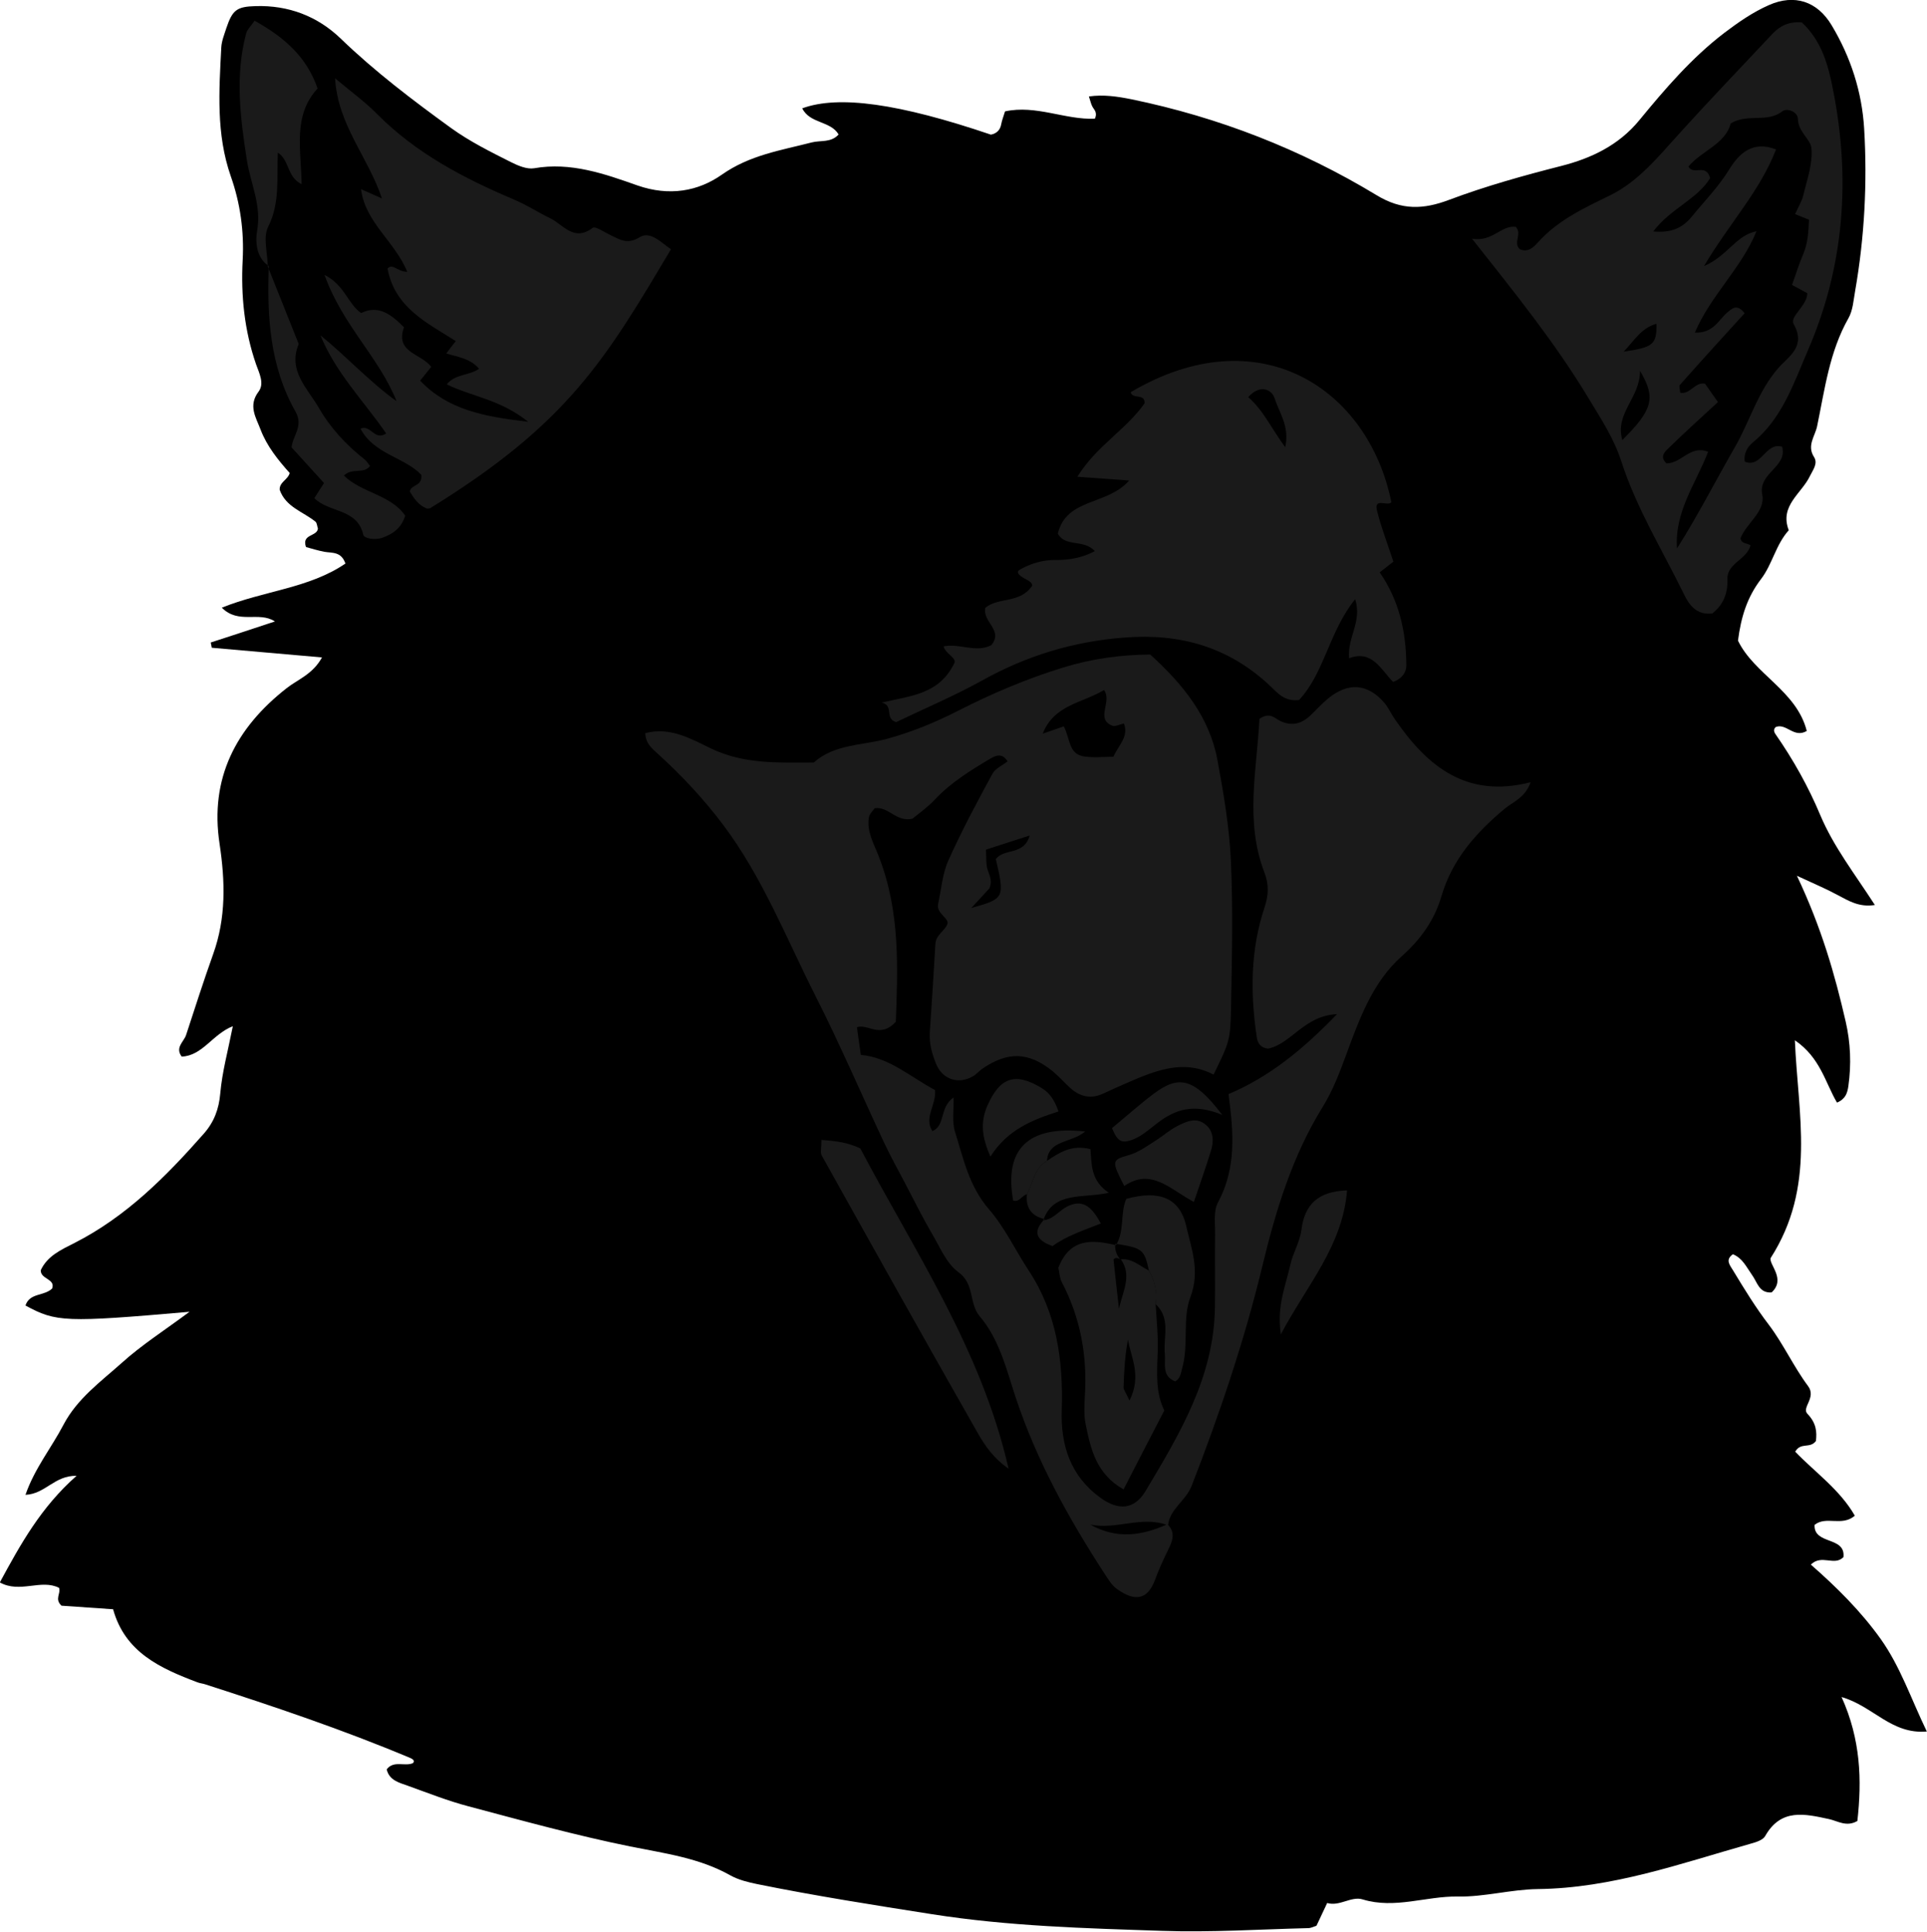 <?xml version="1.0" encoding="utf-8"?>
<!-- Generator: Adobe Illustrator 24.1.1, SVG Export Plug-In . SVG Version: 6.00 Build 0)  -->
<svg version="1.1" id="Layer_1" xmlns="http://www.w3.org/2000/svg" xmlns:xlink="http://www.w3.org/1999/xlink" x="0px" y="0px"
	 viewBox="0 0 113.47 113.77" style="enable-background:new 0 0 113.47 113.77;" xml:space="preserve">
<style type="text/css">
	.st0{fill:#1A1A1A;}
</style>
<g>
	<path d="M105.81,51.58c1.45,3.06,2.23,5.8,2.87,8.58c0.29,1.26,0.34,2.53,0.16,3.81c-0.06,0.41-0.17,0.76-0.67,0.97
		c-0.69-1.17-0.98-2.65-2.48-3.67c0.18,4.39,1.26,8.63-1.43,12.83c-0.09,0.4,0.91,1.23,0.06,2.02c-0.75,0.05-0.84-0.61-1.16-1.04
		c-0.32-0.45-0.55-0.98-1.12-1.21c-0.48,0.34-0.16,0.66,0.02,0.97c0.66,1.09,1.32,2.17,2.1,3.19c0.86,1.14,1.46,2.47,2.31,3.61
		c0.5,0.68-0.4,1.26-0.04,1.63c0.53,0.55,0.56,1.07,0.5,1.6c-0.35,0.47-0.89,0.05-1.22,0.63c1.15,1.2,2.63,2.23,3.51,3.77
		c-0.77,0.66-1.68-0.01-2.37,0.54c-0.06,1.19,1.84,0.66,1.7,1.9c-0.54,0.55-1.28-0.19-1.92,0.44c1.52,1.33,2.95,2.75,4.12,4.39
		c1.15,1.62,1.77,3.49,2.71,5.44c-2.09,0.18-3.15-1.49-5.02-2.03c1.13,2.5,1.2,4.9,0.93,7.3c-0.64,0.37-1.16,0-1.66-0.11
		c-1.44-0.31-2.84-0.65-3.77,1c-0.13,0.23-0.53,0.36-0.83,0.44c-4.13,1.17-8.18,2.63-12.56,2.68c-1.57,0.02-3.15,0.47-4.71,0.44
		c-1.87-0.03-3.7,0.75-5.6,0.17c-0.67-0.21-1.36,0.43-2.09,0.21c-0.25,0.53-0.44,0.94-0.63,1.34c-0.18,0.06-0.33,0.14-0.49,0.14
		c-2.87,0.07-5.74,0.26-8.6,0.16c-4.52-0.15-9.04-0.27-13.55-0.98c-3.44-0.54-6.87-1.08-10.28-1.77c-0.54-0.11-1.11-0.25-1.58-0.51
		c-1.84-1.04-3.88-1.3-5.91-1.71c-3.2-0.65-6.35-1.52-9.51-2.36c-1.22-0.32-2.4-0.79-3.6-1.22c-0.51-0.18-1.08-0.32-1.23-0.96
		c0.42-0.55,1.07-0.15,1.55-0.37c0.1-0.12,0.04-0.21-0.16-0.3c-3.95-1.66-8.01-3.03-12.08-4.34c-0.15-0.05-0.31-0.06-0.46-0.12
		c-2.17-0.82-4.26-1.76-4.96-4.3c-1.12-0.08-2.14-0.15-3.04-0.21c-0.42-0.4-0.03-0.7-0.14-1.05c-1.06-0.54-2.3,0.34-3.49-0.32
		c1.22-2.25,2.42-4.43,4.52-6.28c-1.32-0.02-1.83,1.07-3.01,1.12c0.54-1.56,1.53-2.77,2.24-4.13c0.81-1.54,2.19-2.53,3.43-3.64
		c1.15-1.04,2.48-1.89,3.99-3.01C3.83,77.9,3.3,77.87,1.5,76.89c0.25-0.76,1.09-0.54,1.57-1c0.21-0.58-0.69-0.54-0.67-1.08
		c0.39-0.84,1.19-1.2,1.98-1.6c3.05-1.55,5.4-3.92,7.62-6.44c0.6-0.68,0.89-1.44,0.97-2.37c0.11-1.26,0.45-2.49,0.74-3.96
		c-1.2,0.47-1.78,1.74-3.01,1.79c-0.41-0.54,0.13-0.87,0.26-1.28c0.52-1.59,1.03-3.18,1.59-4.75c0.77-2.14,0.71-4.3,0.38-6.5
		c-0.59-3.86,0.96-6.83,3.95-9.17c0.66-0.52,1.53-0.81,2.08-1.81c-2.3-0.2-4.39-0.39-6.49-0.57c-0.02-0.1-0.04-0.21-0.06-0.31
		c1.24-0.4,2.48-0.81,3.78-1.24c-0.96-0.62-2.13,0.19-3.13-0.81c2.48-1,5.15-1.14,7.28-2.6c-0.25-0.72-0.78-0.61-1.23-0.69
		c-0.38-0.07-0.76-0.19-1.09-0.28c-0.28-0.78,0.66-0.61,0.7-1.09c-0.05-0.14-0.05-0.33-0.15-0.41c-0.73-0.59-1.74-0.85-2.1-1.87
		c-0.03-0.45,0.48-0.59,0.59-0.99c-0.69-0.77-1.35-1.59-1.72-2.57c-0.27-0.71-0.74-1.4-0.11-2.23c0.35-0.47,0.04-1.07-0.15-1.6
		c-0.69-1.99-0.9-4.05-0.79-6.14c0.09-1.7-0.14-3.35-0.7-4.94c-0.87-2.49-0.69-5.03-0.56-7.58c0.02-0.39,0.18-0.77,0.3-1.15
		c0.36-1.07,0.62-1.26,1.72-1.29c1.93-0.06,3.64,0.59,5.01,1.91c2.02,1.95,4.24,3.63,6.5,5.27c1.11,0.8,2.32,1.4,3.53,2.01
		c0.42,0.21,0.94,0.43,1.36,0.36c2.15-0.38,4.16,0.33,6.08,1.01c1.89,0.66,3.59,0.34,4.97-0.63c1.65-1.16,3.47-1.43,5.29-1.9
		c0.53-0.14,1.14,0.03,1.59-0.47c-0.47-0.81-1.7-0.63-2.14-1.54c2.15-0.79,5.72-0.28,11.11,1.55c0.34-0.07,0.55-0.27,0.61-0.63
		c0.04-0.22,0.13-0.44,0.22-0.74c1.82-0.4,3.56,0.51,5.29,0.43c0.18-0.39-0.07-0.54-0.16-0.74c-0.07-0.14-0.1-0.29-0.19-0.57
		c0.87-0.12,1.67,0,2.52,0.17c5.13,1.06,9.95,2.94,14.41,5.64c1.49,0.91,2.77,0.85,4.28,0.28c2.16-0.81,4.38-1.43,6.62-2
		c1.72-0.44,3.36-1.2,4.58-2.69c1.52-1.85,3.08-3.67,5-5.14c0.83-0.63,1.68-1.22,2.63-1.64c1.51-0.67,2.85-0.22,3.69,1.18
		c1.13,1.88,1.79,3.93,1.92,6.1c0.19,3.19,0.02,6.39-0.53,9.55c-0.1,0.55-0.13,1.15-0.4,1.62c-1.12,1.98-1.39,4.19-1.84,6.35
		c-0.12,0.59-0.62,1.14-0.18,1.82c0.24,0.38-0.07,0.76-0.24,1.11c-0.49,1.04-1.81,1.75-1.25,3.2c-0.76,0.84-0.97,2.01-1.63,2.87
		c-0.82,1.07-1.18,2.23-1.36,3.63c0.95,1.98,3.45,2.95,4.05,5.32c-0.76,0.45-1.2-0.48-1.83-0.23c-0.13,0.13-0.12,0.26-0.01,0.42
		c1.05,1.51,1.94,3.1,2.65,4.8c0.78,1.84,2.01,3.42,3.2,5.26c-0.93,0.15-1.55-0.25-2.2-0.59C107.59,52.38,106.94,52.1,105.81,51.58z
		"/>
	<path class="st0" d="M68.74,89.77c0.52,0.49,0.28,1.04,0.04,1.52c-0.28,0.57-0.54,1.14-0.76,1.74c-0.44,1.19-1.17,1.32-2.23,0.57
		c-0.34-0.24-0.52-0.57-0.74-0.9c-2.13-3.28-4.01-6.67-5.25-10.42c-0.54-1.63-0.95-3.39-2.1-4.74c-0.66-0.77-0.29-1.91-1.26-2.61
		c-0.72-0.52-1.11-1.52-1.6-2.34c-0.52-0.89-0.98-1.82-1.46-2.74c-0.44-0.85-0.91-1.68-1.32-2.55c-1.35-2.88-2.6-5.8-4.04-8.64
		c-1.72-3.4-3.11-6.98-5.43-10.07c-1.15-1.53-2.44-2.91-3.85-4.19c-0.36-0.33-0.73-0.62-0.74-1.22c1.44-0.39,2.68,0.33,3.84,0.89
		c1.98,0.96,4.02,0.84,6.08,0.84c1.22-1.09,2.84-1,4.29-1.39c1.47-0.4,2.86-0.97,4.21-1.66c2-1.02,4.05-1.89,6.2-2.55
		c1.69-0.52,3.41-0.75,5.11-0.76c1.94,1.76,3.49,3.68,3.96,6.22c0.36,1.96,0.7,3.94,0.79,5.92c0.13,2.86,0.06,5.73,0.01,8.6
		c-0.03,2-0.11,2.11-1.03,4c-1.8-0.94-3.49-0.21-5.17,0.52c-0.44,0.19-0.88,0.39-1.31,0.59c-0.75,0.36-1.4,0.19-1.98-0.34
		c-0.35-0.32-0.67-0.69-1.04-0.99c-1.4-1.12-2.62-1.15-4.11-0.13c-0.2,0.14-0.35,0.33-0.56,0.45c-0.84,0.49-1.78,0.2-2.16-0.71
		c-0.24-0.59-0.42-1.2-0.38-1.86c0.12-1.74,0.23-3.49,0.33-5.23c0.03-0.54,0.59-0.79,0.71-1.18c0.1-0.34-0.67-0.61-0.55-1.17
		c0.19-0.86,0.25-1.77,0.6-2.55c0.78-1.75,1.69-3.44,2.6-5.12c0.17-0.31,0.59-0.49,0.89-0.73c-0.33-0.53-0.72-0.33-1.03-0.15
		c-1.16,0.69-2.31,1.4-3.25,2.4c-0.43,0.46-0.96,0.83-1.32,1.13c-0.97,0.22-1.38-0.73-2.22-0.62c-0.1,0.14-0.3,0.32-0.34,0.52
		c-0.15,0.83,0.27,1.54,0.56,2.28c1.3,3.29,1.13,6.68,1.02,9.78c-0.94,1.01-1.62,0.1-2.29,0.32c0.07,0.54,0.15,1.06,0.23,1.63
		c1.69,0.15,2.94,1.32,4.37,2.07c0.08,0.9-0.67,1.6-0.16,2.42c0.79-0.33,0.4-1.4,1.25-1.98c0.02,0.76-0.1,1.44,0.09,2.03
		c0.49,1.58,0.83,3.21,2,4.56c0.93,1.07,1.55,2.41,2.34,3.61c1.65,2.5,2.03,5.29,1.94,8.2c-0.07,2.1,0.52,3.91,2.3,5.19
		c1.03,0.74,1.97,0.7,2.64-0.42c2-3.35,4.03-6.72,4.08-10.81c0.02-1.43-0.01-2.87,0.01-4.3c0.01-0.63-0.11-1.37,0.17-1.88
		c1.09-2.03,0.92-4.15,0.62-6.38c2.41-1.02,4.36-2.61,6.39-4.71c-1.94,0.09-2.69,1.75-4.06,2.03c-0.43-0.04-0.61-0.32-0.66-0.63
		c-0.39-2.59-0.39-5.17,0.45-7.68c0.24-0.73,0.27-1.35-0.01-2.07c-1.16-3.03-0.43-6.1-0.29-9.04c0.63-0.44,0.92-0.01,1.24,0.13
		c0.68,0.31,1.24,0.16,1.75-0.32c0.35-0.33,0.67-0.69,1.04-1c1.2-0.99,2.35-0.9,3.34,0.26c0.25,0.3,0.41,0.68,0.64,1
		c1.89,2.73,4.19,4.63,7.96,3.66c-0.32,0.92-1.05,1.16-1.55,1.58c-1.68,1.41-3.07,2.97-3.71,5.16c-0.4,1.36-1.2,2.51-2.34,3.52
		c-1.7,1.51-2.49,3.69-3.26,5.79c-0.39,1.06-0.79,2.11-1.37,3.05c-1.8,2.9-2.78,6.13-3.56,9.37c-1.07,4.44-2.52,8.72-4.17,12.97
		c-0.35,0.9-1.29,1.35-1.39,2.33c-1.53-0.6-3.05,0.28-4.58-0.05C65.74,90.67,67.25,90.45,68.74,89.77z M62.64,42.78
		c0.38,0.71,0.27,1.63,1.18,1.77c0.58,0.09,1.19,0.02,1.74,0.02c0.31-0.69,0.92-1.18,0.62-1.96c-0.24,0.05-0.51,0.2-0.69,0.13
		c-1.01-0.42,0.02-1.39-0.48-2.1c-1.29,0.78-2.94,0.86-3.61,2.57C61.81,43.07,62.14,42.95,62.64,42.78z M58.64,50.6
		c0.47-0.66,1.66-0.19,1.99-1.39c-0.93,0.3-1.73,0.56-2.57,0.83c0.02,0.44,0,0.75,0.06,1.05c0.08,0.38,0.36,0.72,0.14,1.23
		c-0.28,0.31-0.63,0.69-1.07,1.16C59.15,52.93,59.17,52.89,58.64,50.6z"/>
	<path class="st0" d="M82.05,33.08c-0.22,0.17-0.46,0.36-0.81,0.63c1.14,1.63,1.57,3.52,1.57,5.5c0,0.36-0.23,0.76-0.78,0.95
		c-0.71-0.71-1.23-1.91-2.59-1.39c-0.11-1.26,0.78-2.14,0.36-3.48c-1.55,1.92-1.81,4.35-3.31,5.94c-0.88,0.1-1.28-0.44-1.74-0.87
		c-2.41-2.25-5.25-3.07-8.54-2.81c-3.01,0.23-5.76,1.07-8.38,2.53c-1.66,0.92-3.42,1.66-5.06,2.45c-0.71-0.21-0.11-0.98-0.85-1.15
		c1.7-0.41,3.38-0.46,4.29-2.35c0.08-0.32-0.52-0.51-0.65-0.96c0.94-0.2,1.9,0.4,2.81-0.07c0.74-0.87-0.54-1.38-0.35-2.2
		c0.77-0.65,2.03-0.23,2.76-1.3c0.01-0.31-0.5-0.36-0.78-0.67c-0.12-0.15-0.06-0.22,0.12-0.32c0.65-0.34,1.3-0.54,2.05-0.53
		c0.77,0.01,1.54-0.12,2.3-0.52c-0.67-0.73-1.73-0.21-2.18-1.03c0.5-2.11,2.91-1.65,4.2-3.13c-1.08-0.08-1.96-0.14-3.05-0.22
		c1.13-1.83,2.89-2.79,3.96-4.33c0.02-0.61-0.72-0.21-0.82-0.65c7.5-4.45,13.98-0.27,15.35,6.48c-0.22,0.27-1.06-0.32-0.84,0.52
		C81.34,31.09,81.71,32.05,82.05,33.08z M75.68,26.34c0.27-1.24-0.36-2.04-0.62-2.87c-0.17-0.54-0.87-0.86-1.56-0.08
		C74.4,24.17,74.86,25.23,75.68,26.34z"/>
	<path class="st0" d="M106.1,1.32c1.16,1.08,1.55,2.5,1.82,3.88c1.06,5.27,0.7,10.44-1.46,15.43c-0.85,1.97-1.52,4.03-3.28,5.46
		c-0.26,0.22-0.52,0.61-0.44,1.1c1,0.4,1.21-1.17,2.2-0.88c0.33,1.21-1.43,1.53-1.17,2.83c0.19,1-0.93,1.66-1.28,2.56
		c0.04,0.32,0.34,0.28,0.59,0.41c-0.2,0.84-1.39,1.06-1.36,1.98c0.03,0.87-0.25,1.53-0.89,2.04c-0.93,0.11-1.37-0.5-1.68-1.15
		c-1.26-2.58-2.78-5.03-3.67-7.78c-0.44-1.38-1.22-2.55-1.96-3.78c-1.93-3.2-4.27-6.11-6.84-9.36c1.23,0.2,1.7-0.81,2.58-0.7
		c0.39,0.43-0.19,0.95,0.24,1.32c0.46,0.21,0.81-0.12,1.03-0.37c1.18-1.33,2.71-2.04,4.27-2.8c1.66-0.81,2.84-2.27,4.08-3.64
		c1.81-2,3.68-3.95,5.53-5.92C104.81,1.55,105.28,1.26,106.1,1.32z M99.8,19.59c1.08,0.04,1.38-0.72,1.88-1.16
		c0.3-0.25,0.59-0.57,1.05,0.02c-1.27,1.39-2.55,2.8-3.81,4.22c-0.07,0.08,0.01,0.29,0.02,0.46c0.59,0.12,0.87-0.66,1.46-0.53
		c0.24,0.34,0.49,0.69,0.76,1.08c-0.97,0.9-1.92,1.75-2.83,2.64c-0.26,0.25-0.65,0.55-0.2,0.97c0.88,0.01,1.4-1.1,2.45-0.68
		c-0.71,1.85-1.99,3.53-1.83,5.69c1.23-1.94,2.26-3.97,3.4-5.95c0.89-1.54,1.36-3.31,2.58-4.69c0.6-0.68,1.63-1.25,0.89-2.57
		c-0.26-0.45,0.8-1.08,0.8-1.82c-0.31-0.17-0.57-0.31-0.9-0.49c0.22-0.6,0.4-1.2,0.65-1.78c0.29-0.67,0.32-1.37,0.35-2.06
		c-0.28-0.11-0.54-0.22-0.82-0.33c0.18-0.4,0.4-0.75,0.49-1.12c0.22-0.93,0.57-1.89,0.47-2.79c-0.06-0.5-0.77-0.94-0.79-1.68
		c-0.01-0.47-0.67-0.66-0.91-0.47c-0.9,0.71-2.05,0.11-3.05,0.72c-0.32,1.23-1.72,1.61-2.49,2.54c0.32,0.55,1.03-0.22,1.28,0.68
		c-0.75,1.24-2.34,1.8-3.35,3.14c1.03,0.1,1.71-0.19,2.26-0.86c0.75-0.92,1.59-1.77,2.22-2.8c0.57-0.92,1.37-1.71,2.75-1.17
		c-0.94,2.45-2.72,4.31-4.24,6.87c1.41-0.61,1.87-1.81,3.09-2.05C102.53,15.82,100.75,17.37,99.8,19.59z M96.57,21.84
		c0.01,1.6-1.5,2.5-1.04,4.08C97.31,24.14,97.53,23.45,96.57,21.84z M95.61,20.71c1.74-0.25,1.95-0.42,1.93-1.64
		C96.63,19.32,96.21,20.09,95.61,20.71z"/>
	<path class="st0" d="M21.23,25.25c0.59-0.28,0.81,0.74,1.51,0.28c-1.31-1.9-2.98-3.58-3.87-5.78c1.54,1.25,2.86,2.71,4.48,3.88
		c-1.02-2.58-3.18-4.46-4.24-7.44c1.19,0.61,1.35,1.67,2.15,2.25c1.04-0.51,1.8,0.1,2.53,0.84c-0.55,1.5,1.04,1.54,1.6,2.33
		c-0.18,0.22-0.36,0.45-0.65,0.81c1.63,1.71,3.74,2.12,6.36,2.42c-1.65-1.32-3.34-1.49-4.79-2.2c0.48-0.62,1.32-0.51,1.9-0.92
		c-0.51-0.61-1.25-0.69-1.93-0.9c0.19-0.26,0.33-0.44,0.56-0.73c-1.68-1.07-3.59-1.96-4.02-4.27c0.29-0.34,0.59,0.19,1.16,0.19
		c-0.72-1.78-2.48-2.91-2.72-4.87c0.37,0.17,0.72,0.32,1.23,0.55c-0.8-2.42-2.6-4.32-2.76-7.08C20.67,5.4,21.5,6,22.21,6.72
		c2.3,2.32,5.12,3.79,8.07,5.04c0.74,0.31,1.4,0.75,2.11,1.09c0.78,0.38,1.4,1.41,2.51,0.57c0.15-0.12,0.69,0.26,1.05,0.43
		c0.56,0.26,0.98,0.57,1.72,0.12c0.63-0.39,1.27,0.33,1.84,0.71c-3.86,6.49-6.05,10.24-14.18,15.25c-0.07,0.01-0.16,0.04-0.22,0.01
		c-0.47-0.19-0.74-0.59-0.98-0.99c0.06-0.43,0.75-0.28,0.68-0.98C23.85,26.94,22.01,26.75,21.23,25.25z"/>
	<path class="st0" d="M68.05,76.81c0.05,0.96,0.16,1.91,0.12,2.87c-0.05,1.19-0.12,2.38,0.39,3.39c-0.83,1.6-1.59,3.07-2.4,4.65
		c-1.6-0.9-1.93-2.36-2.23-3.82c-0.11-0.54-0.08-1.11-0.05-1.67c0.15-2.36-0.25-4.6-1.35-6.7c-0.14-0.27-0.15-0.61-0.21-0.86
		c0.68-1.76,1.99-1.67,3.4-1.33l-0.05-0.08c-0.03,0.33,0.06,0.63,0.28,0.89c-0.07-0.02-0.15-0.06-0.22-0.06
		c-0.06,0-0.16,0.07-0.16,0.1c0.1,0.96,0.21,1.93,0.32,2.89c0.21-0.99,0.79-1.96,0.11-2.91c0.66-0.07,1.12,0.4,1.65,0.66
		C68,75.45,68.16,76.11,68.05,76.81z M66.51,82.49c0.73-1.47,0.09-2.52-0.09-3.59c-0.18,0.94-0.23,1.87-0.26,2.8
		C66.15,81.83,66.27,81.97,66.51,82.49z"/>
	<path class="st0" d="M48.37,67.14c0.85,0.06,1.54,0.14,2.29,0.5c3.18,6.04,7.12,11.82,8.73,18.86c-0.88-0.61-1.38-1.34-1.8-2.07
		c-3.1-5.44-6.15-10.9-9.2-16.37C48.29,67.89,48.37,67.62,48.37,67.14z"/>
	<path class="st0" d="M15.82,15.66c-0.77-0.5-0.78-1.51-0.68-2.06c0.27-1.51-0.38-2.77-0.6-4.15c-0.39-2.49-0.71-5-0.04-7.5
		c0.06-0.21,0.25-0.38,0.49-0.73c1.69,0.94,3.06,2.09,3.71,3.99c-1.47,1.61-0.97,3.56-0.94,5.64c-0.88-0.44-0.7-1.41-1.4-1.86
		c-0.07,1.5,0.14,2.96-0.57,4.37c-0.31,0.63-0.03,1.55-0.02,2.34L15.82,15.66z"/>
	<path class="st0" d="M15.77,15.7c0.61,1.52,1.21,3.04,1.82,4.56c-0.66,1.58,0.53,2.62,1.19,3.77c0.68,1.18,1.61,2.18,2.69,3.03
		c0.12,0.09,0.2,0.24,0.32,0.38c-0.37,0.51-1.05,0.08-1.54,0.57c1.05,1.03,2.76,1.12,3.61,2.36c-0.23,0.75-0.74,1.09-1.37,1.31
		c-0.42,0.14-1.05,0.04-1.1-0.19c-0.36-1.56-2.02-1.28-2.88-2.15c0.16-0.25,0.32-0.51,0.57-0.89c-0.6-0.66-1.23-1.35-1.91-2.1
		c0.06-0.68,0.72-1.25,0.23-2.11c-1.51-2.65-1.68-5.6-1.57-8.58L15.77,15.7z"/>
	<path class="st0" d="M68.05,76.81c0.1-0.71-0.06-1.37-0.4-1.99c-0.27-1.24-0.38-1.32-1.98-1.57l0.05,0.08
		c0.51-0.84,0.23-1.87,0.6-2.72c1.91-0.53,3.15-0.08,3.53,1.6c0.3,1.33,0.83,2.64,0.25,4.17c-0.49,1.28-0.09,2.82-0.49,4.21
		c-0.08,0.29-0.1,0.6-0.41,0.77c-0.81-0.32-0.55-1.03-0.61-1.63C68.49,78.76,68.96,77.66,68.05,76.81z"/>
	<path class="st0" d="M70.3,70.79c-1.36-0.71-2.5-2.04-4.1-0.94c-0.74-1.45-0.76-1.53,0.24-1.81c0.64-0.18,1.12-0.56,1.65-0.89
		c0.4-0.25,0.76-0.58,1.18-0.8c0.56-0.29,1.19-0.6,1.76-0.08c0.46,0.41,0.44,1.01,0.26,1.56C70.99,68.8,70.65,69.76,70.3,70.79z"/>
	<path class="st0" d="M79.32,70.11c-0.26,3.28-2.34,5.54-3.9,8.48c-0.25-1.71,0.3-2.89,0.56-4.1c0.15-0.69,0.56-1.34,0.65-2.04
		C76.82,70.94,77.6,70.17,79.32,70.11z"/>
	<path class="st0" d="M61.51,71.8c-0.78-0.18-1.12-0.67-1.04-1.46c0.37-0.67,0.42-1.53,1.18-1.97c0.72-0.48,1.44-0.97,2.56-0.69
		c0.08,0.86-0.01,1.84,1.08,2.57c-1.6,0.35-3.25-0.1-3.86,1.62L61.51,71.8z"/>
	<path class="st0" d="M62.33,65.46c-1.51,0.49-2.99,1.05-4.01,2.66c-0.5-1.13-0.61-2.02-0.17-3.02c0.74-1.65,1.62-1.96,3.17-1.03
		C61.84,64.38,62.11,64.84,62.33,65.46z"/>
	<path class="st0" d="M71.97,65.66c-1.73-0.71-2.79-0.28-3.76,0.44c-0.58,0.43-1.09,0.95-1.82,1.11c-0.51,0.11-0.69-0.25-0.91-0.77
		c0.79-0.65,1.59-1.37,2.44-2.01C69.43,63.29,70.31,63.49,71.97,65.66z"/>
	<path class="st0" d="M61.65,68.37c-0.76,0.44-0.81,1.3-1.18,1.97c-0.3,0.06-0.43,0.48-0.81,0.37c-0.54-3.02,0.85-4.44,4.24-4.07
		C63.1,67.33,61.73,67.12,61.65,68.37z"/>
	<path class="st0" d="M61.43,71.87c0.6-0.05,0.93-0.57,1.41-0.81c0.83-0.41,1.39-0.12,1.98,1c-1,0.4-2.03,0.73-2.84,1.33
		c-1.06-0.37-1.13-0.9-0.47-1.59L61.43,71.87z"/>
</g>
</svg>
